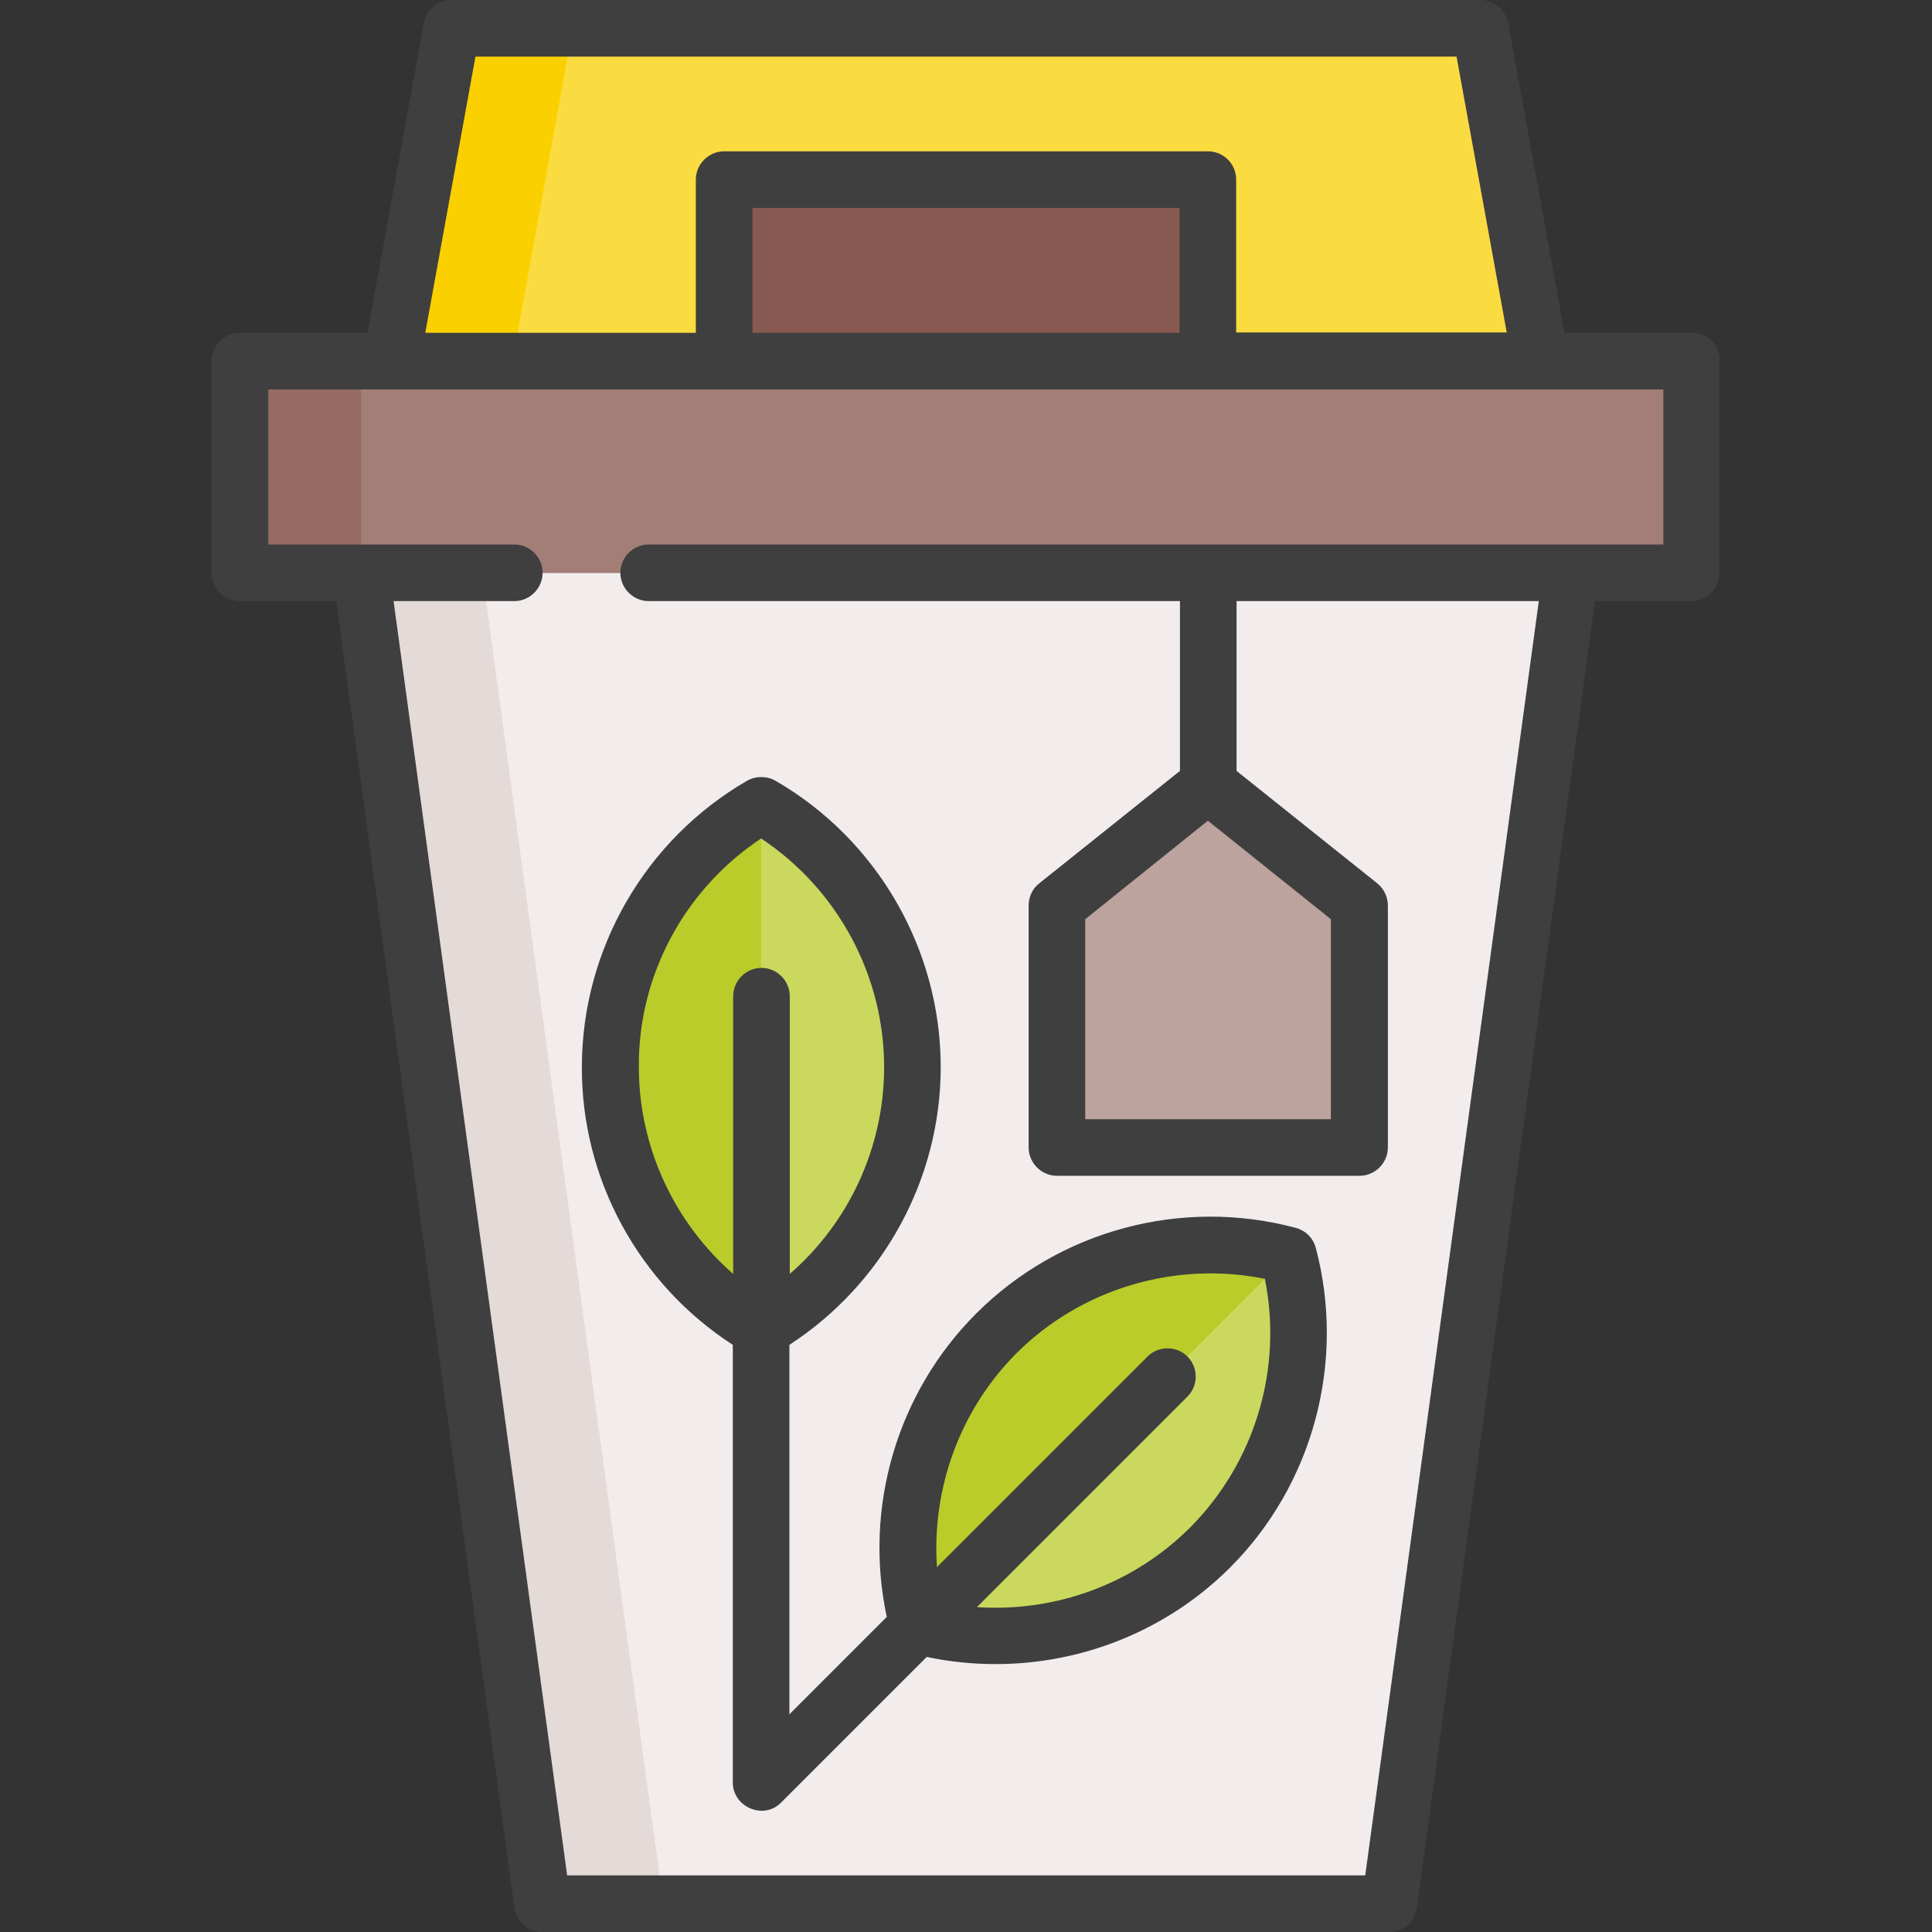 <?xml version="1.0" encoding="utf-8"?>
<!-- Generator: Adobe Illustrator 21.1.0, SVG Export Plug-In . SVG Version: 6.00 Build 0)  -->
<svg version="1.1" id="Capa_1" xmlns="http://www.w3.org/2000/svg" xmlns:xlink="http://www.w3.org/1999/xlink" x="0px" y="0px"
	 viewBox="0 0 512 512" style="enable-background:new 0 0 512 512;" xml:space="preserve">
<rect x="0" y="0" width="512" height="512" fill="#333333" stroke="none"/>
<style type="text/css">
	.st0{fill:#F2EDEC;}
	.st1{fill:#E4DAD8;}
	.st2{fill:#A27E77;}
	.st3{fill:#956B64;}
	.st4{fill:#FBDC40;}
	.st5{fill:#FAD000;}
	.st6{fill:#885951;}
	.st7{fill:#BDA39E;}
	.st8{fill:#CAD95E;}
	.st9{fill:#B9CC29;}
	.st10{fill:#3F3F3F;}
</style>
<polygon class="st0" points="368.2,504.5 143.8,504.5 95.7,151.8 416.3,151.8 "/>
<polygon class="st1" points="95.7,151.8 143.8,504.5 175.8,504.5 127.8,151.8 "/>
<rect x="63.6" y="95.7" class="st2" width="384.8" height="56.1"/>
<rect x="63.6" y="95.7" class="st3" width="32.1" height="56.1"/>
<polygon class="st4" points="408.3,95.7 103.7,95.7 119.7,7.5 392.3,7.5 "/>
<polygon class="st5" points="119.7,7.5 103.7,95.7 135.8,95.7 151.8,7.5 "/>
<rect x="191.9" y="47.6" class="st6" width="128.3" height="48.1"/>
<polygon class="st7" points="360.2,304.1 280,304.1 280,240 320.1,207.9 360.2,240 "/>
<path class="st8" d="M201.7,213.4c-24,13.9-40.1,39.7-40.1,69.4s16.1,55.5,40.1,69.4c24-13.9,40.1-39.7,40.1-69.4
	C241.8,253.1,225.6,227.2,201.7,213.4z"/>
<path class="st9" d="M161.6,282.8c0,29.7,16.1,55.5,40.1,69.4V213.4C177.7,227.2,161.6,253.1,161.6,282.8z"/>
<path class="st8" d="M341.5,332.7c-26.7-7.1-56.4-0.2-77.4,20.7c-21,21-27.9,50.7-20.7,77.4c26.7,7.1,56.4,0.2,77.4-20.7
	C341.7,389.1,348.6,359.4,341.5,332.7z"/>
<path class="st9" d="M264,353.4c-21,21-27.9,50.7-20.7,77.4l98.2-98.2C314.7,325.5,285,332.4,264,353.4z"/>
<path class="st10" d="M448.4,88.2h-33.8l-14.9-82C399,2.6,395.9,0,392.3,0H119.7c-3.6,0-6.7,2.6-7.4,6.2l-14.9,82H63.6
	c-4.2,0-7.5,3.4-7.5,7.5v56.1c0,4.1,3.4,7.5,7.5,7.5h25.5l47.2,346.2c0.5,3.7,3.7,6.5,7.4,6.5h224.4c3.8,0,6.9-2.8,7.4-6.5
	l47.2-346.2h25.5c4.1,0,7.5-3.4,7.5-7.5V95.7C455.9,91.5,452.5,88.2,448.4,88.2z M126,15h260l13.3,73.1h-71.7V47.6
	c0-4.2-3.4-7.5-7.5-7.5H191.9c-4.1,0-7.5,3.4-7.5,7.5v40.6h-71.7L126,15z M312.6,88.2H199.4V55.1h113.2L312.6,88.2L312.6,88.2z
	 M440.9,144.3h-269c-4.1,0-7.5,3.4-7.5,7.5s3.4,7.5,7.5,7.5h140.8v45l-37.3,29.8c-1.8,1.4-2.8,3.6-2.8,5.9v64.1
	c0,4.1,3.4,7.5,7.5,7.5h80.2c4.1,0,7.5-3.4,7.5-7.5V240c0-2.3-1-4.4-2.8-5.9l-37.3-29.8v-45h80.1l-46,337.7H150.3l-46-337.7h32
	c4.1,0,7.5-3.4,7.5-7.5s-3.4-7.5-7.5-7.5H71.1v-41.1h369.7V144.3z M320.1,217.5l32.6,26.1v53h-65.1v-53L320.1,217.5z"/>
<path class="st10" d="M194.2,356.4v116c0,6.5,8.2,10,12.8,5.3l38.6-38.6c6.1,1.3,12.2,1.9,18.3,1.9c23,0,45.5-9,62.1-25.6
	c22-22,30.7-54.5,22.7-84.7c-0.7-2.6-2.7-4.6-5.3-5.3c-30.2-8.1-62.6,0.6-84.7,22.7c-21,21-29.9,51.4-23.7,80.4l-25.8,25.8v-97.9
	c24.8-16.1,40.1-43.9,40.1-73.6c0-31.2-16.8-60.3-43.8-75.9c-2.3-1.3-5.2-1.3-7.5,0c-27,15.6-43.8,44.7-43.8,75.9
	C154.1,312.5,169.3,340.3,194.2,356.4z M269.3,358.7c17.2-17.2,42.1-24.6,65.9-19.8c4.8,23.8-2.6,48.6-19.8,65.9
	c-15,15-35.7,22.5-56.5,21.1l55.8-55.8c2.9-2.9,2.9-7.7,0-10.6c-2.9-2.9-7.7-2.9-10.6,0l-55.8,55.8
	C246.9,394.4,254.4,373.7,269.3,358.7z M201.7,222.2c20.2,13.4,32.6,36.2,32.6,60.6c0,21.2-9.3,41.2-25,54.8V264
	c0-4.1-3.4-7.5-7.5-7.5s-7.5,3.4-7.5,7.5v73.6c-15.7-13.7-25-33.7-25-54.8C169.1,258.4,181.5,235.6,201.7,222.2z"/>
</svg>
